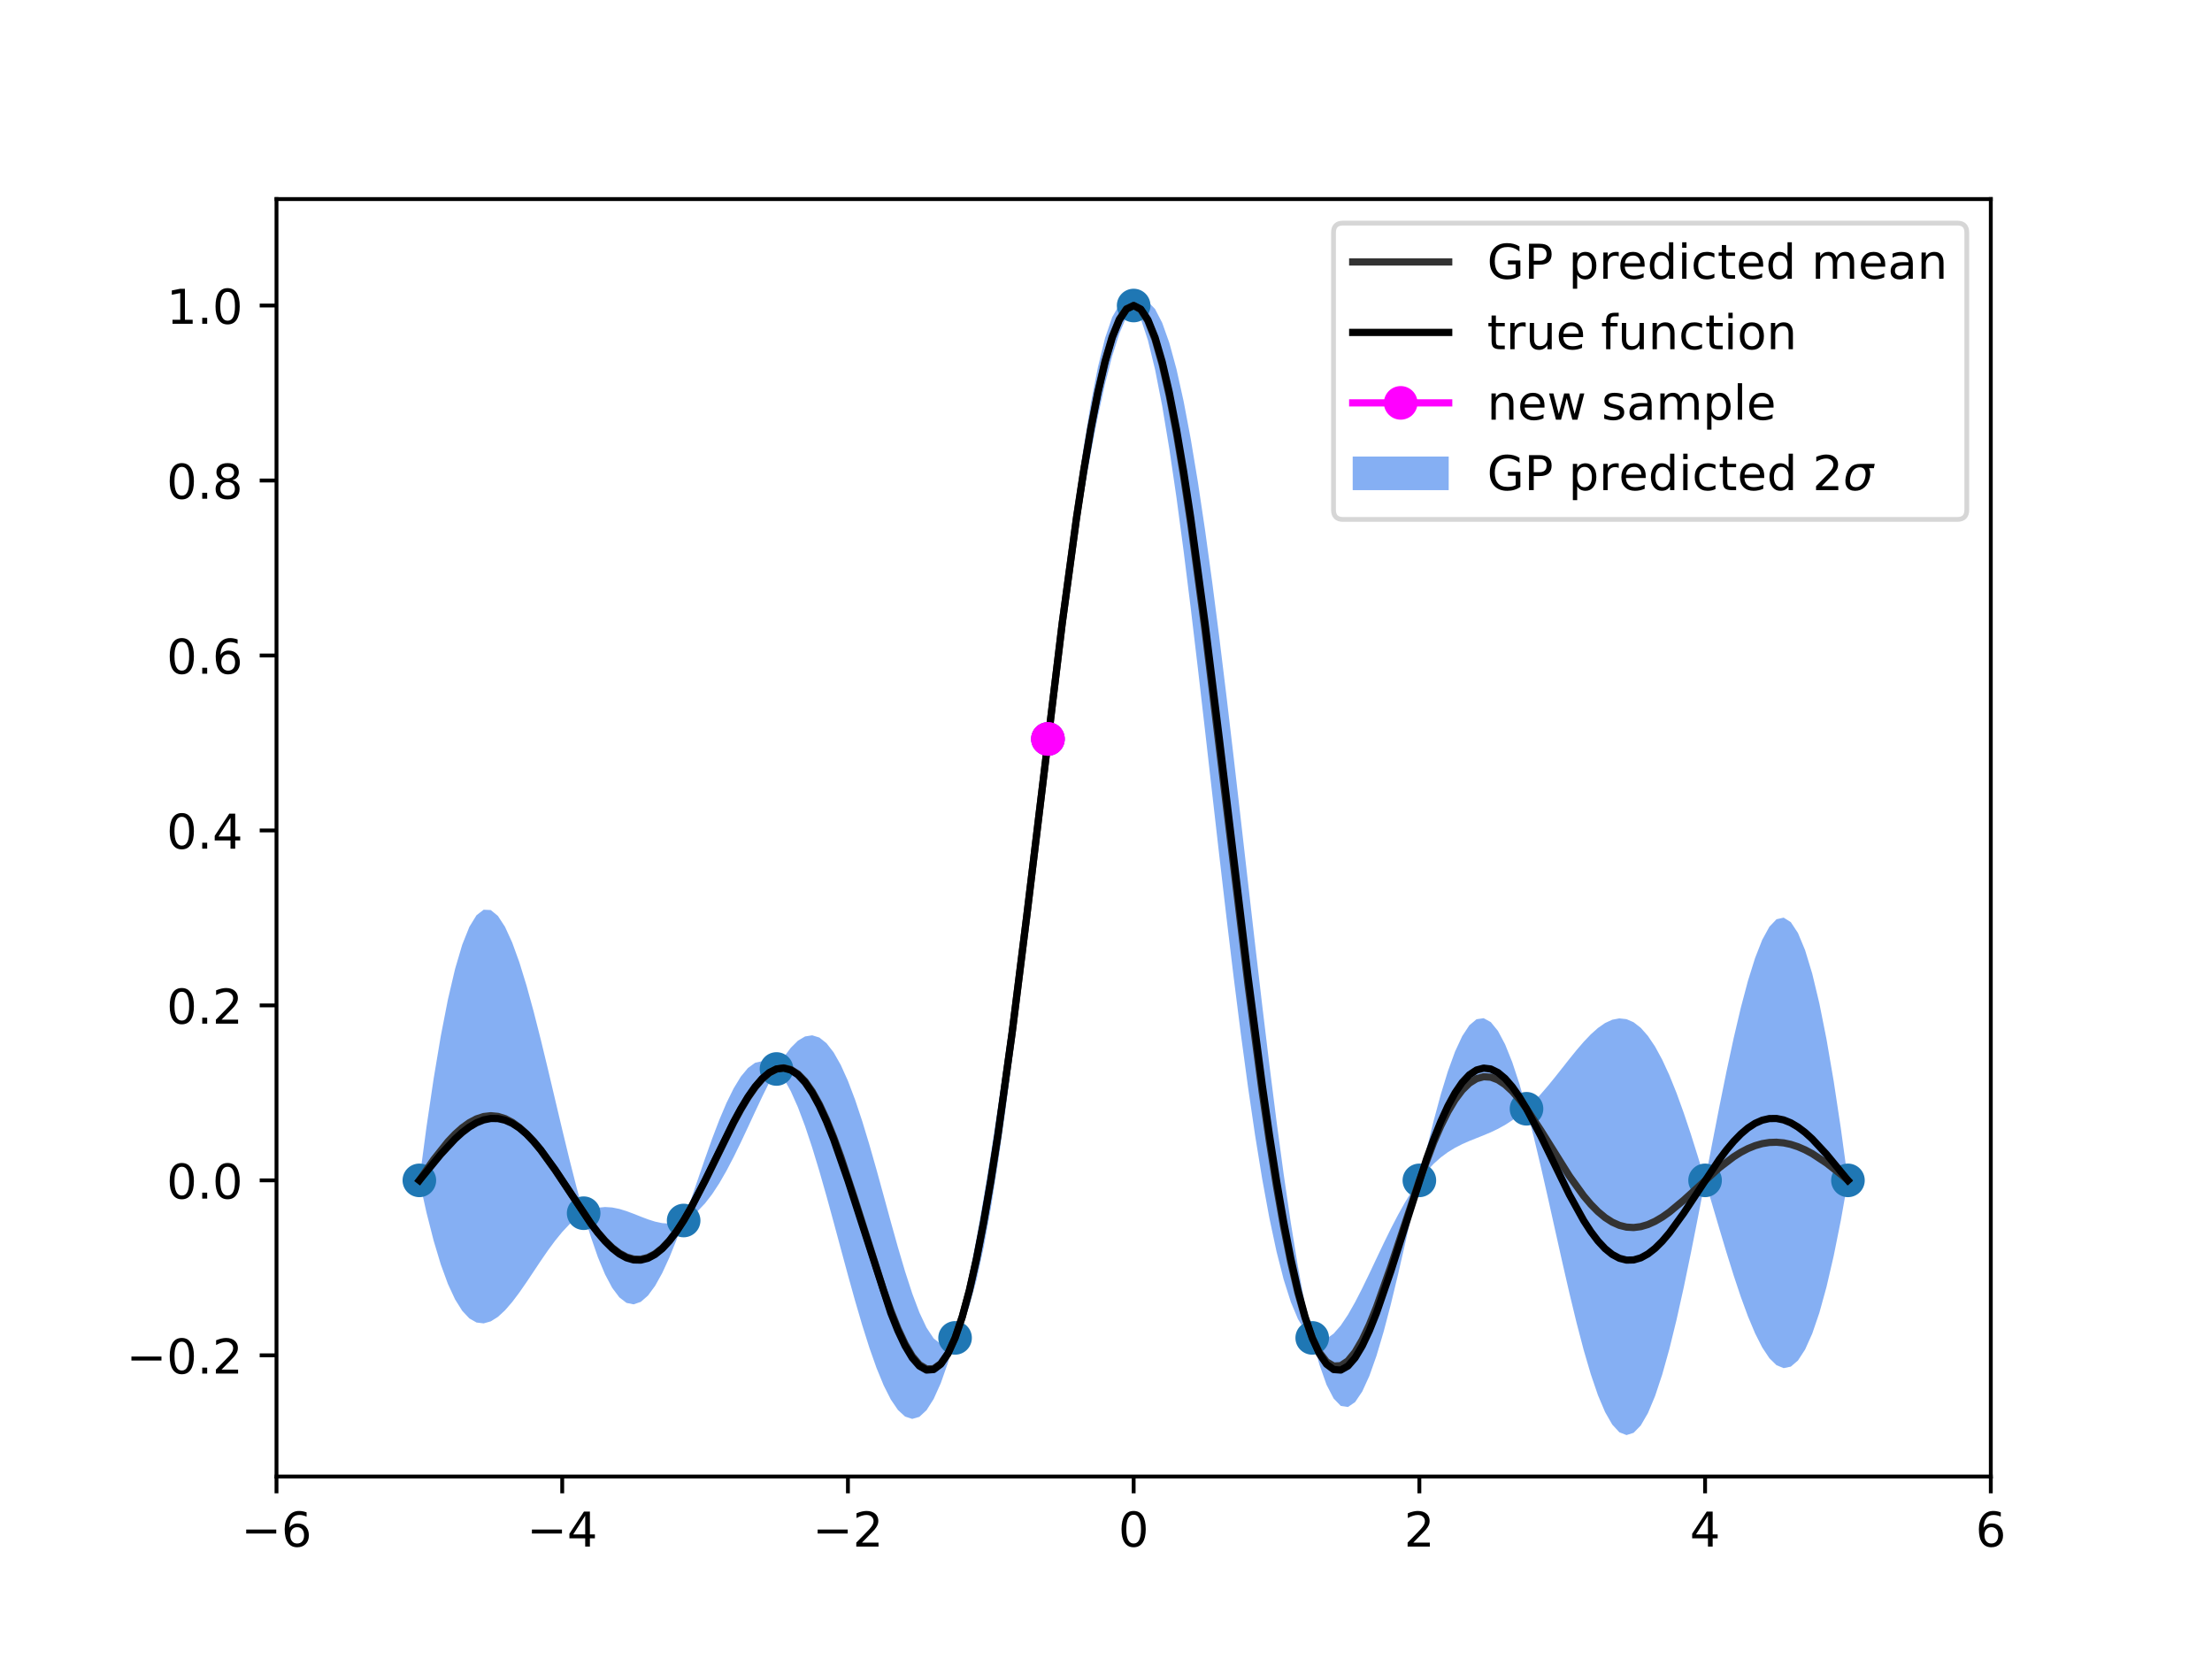 <?xml version="1.0" encoding="utf-8" standalone="no"?>
<!DOCTYPE svg PUBLIC "-//W3C//DTD SVG 1.1//EN"
  "http://www.w3.org/Graphics/SVG/1.1/DTD/svg11.dtd">
<!-- Created with matplotlib (https://matplotlib.org/) -->
<svg height="345.6pt" version="1.1" viewBox="0 0 460.8 345.6" width="460.8pt" xmlns="http://www.w3.org/2000/svg" xmlns:xlink="http://www.w3.org/1999/xlink">
 <defs>
  <style type="text/css">
*{stroke-linecap:butt;stroke-linejoin:round;}
  </style>
 </defs>
 <g id="figure_1">
  <g id="patch_1">
   <path d="M 0 345.6 
L 460.8 345.6 
L 460.8 0 
L 0 0 
z
" style="fill:#ffffff;"/>
  </g>
  <g id="axes_1">
   <g id="patch_2">
    <path d="M 57.6 307.584 
L 414.72 307.584 
L 414.72 41.472 
L 57.6 41.472 
z
" style="fill:#ffffff;"/>
   </g>
   <g id="PolyCollection_1">
    <defs>
     <path d="M 87.36 -99.703 
L 87.36 -99.71 
L 88.848 -110.86 
L 90.336 -120.909 
L 91.824 -129.777 
L 93.312 -137.406 
L 94.8 -143.753 
L 96.288 -148.792 
L 97.776 -152.517 
L 99.264 -154.939 
L 100.752 -156.089 
L 102.24 -156.019 
L 103.728 -154.795 
L 105.216 -152.503 
L 106.704 -149.245 
L 108.192 -145.135 
L 109.68 -140.303 
L 111.168 -134.885 
L 112.656 -129.025 
L 114.144 -122.872 
L 115.632 -116.577 
L 117.12 -110.289 
L 118.608 -104.151 
L 120.096 -98.301 
L 121.584 -92.87 
L 123.072 -93.585 
L 124.56 -94.009 
L 126.048 -94.158 
L 127.536 -94.061 
L 129.024 -93.76 
L 130.512 -93.303 
L 132 -92.747 
L 133.488 -92.154 
L 134.976 -91.589 
L 136.464 -91.117 
L 137.952 -90.801 
L 139.44 -90.7 
L 140.928 -90.867 
L 142.416 -91.35 
L 143.904 -95.6 
L 145.392 -99.952 
L 146.88 -104.274 
L 148.368 -108.442 
L 149.856 -112.337 
L 151.344 -115.847 
L 152.832 -118.869 
L 154.32 -121.315 
L 155.808 -123.111 
L 157.296 -124.199 
L 158.784 -124.54 
L 160.272 -124.111 
L 161.76 -122.915 
L 163.248 -125.336 
L 164.736 -127.329 
L 166.224 -128.806 
L 167.712 -129.691 
L 169.2 -129.926 
L 170.688 -129.464 
L 172.176 -128.281 
L 173.664 -126.369 
L 175.152 -123.742 
L 176.64 -120.438 
L 178.128 -116.515 
L 179.616 -112.053 
L 181.104 -107.153 
L 182.592 -101.932 
L 184.08 -96.526 
L 185.568 -91.085 
L 187.056 -85.766 
L 188.544 -80.735 
L 190.032 -76.16 
L 191.52 -72.205 
L 193.008 -69.032 
L 194.496 -66.788 
L 195.984 -65.61 
L 197.472 -65.612 
L 198.96 -66.895 
L 200.448 -72.967 
L 201.936 -79.893 
L 203.424 -87.615 
L 204.912 -96.071 
L 206.4 -105.19 
L 207.888 -114.896 
L 209.376 -125.104 
L 210.864 -135.726 
L 212.352 -146.668 
L 213.84 -157.834 
L 215.328 -169.124 
L 216.816 -180.434 
L 218.304 -191.662 
L 219.792 -205.171 
L 221.28 -218.226 
L 222.768 -230.597 
L 224.256 -242.065 
L 225.744 -252.429 
L 227.232 -261.505 
L 228.72 -269.132 
L 230.208 -275.178 
L 231.696 -279.538 
L 233.184 -282.141 
L 234.672 -282.947 
L 236.16 -281.956 
L 237.648 -283.01 
L 239.136 -282.774 
L 240.624 -281.221 
L 242.112 -278.345 
L 243.6 -274.159 
L 245.088 -268.688 
L 246.576 -261.98 
L 248.064 -254.098 
L 249.552 -245.124 
L 251.04 -235.155 
L 252.528 -224.309 
L 254.016 -212.715 
L 255.504 -200.517 
L 256.992 -187.87 
L 258.48 -174.939 
L 259.968 -161.895 
L 261.456 -148.912 
L 262.944 -136.165 
L 264.432 -123.828 
L 265.92 -112.066 
L 267.408 -101.036 
L 268.896 -90.883 
L 270.384 -81.737 
L 271.872 -73.709 
L 273.36 -66.895 
L 274.848 -66.377 
L 276.336 -66.71 
L 277.824 -67.785 
L 279.312 -69.491 
L 280.8 -71.711 
L 282.288 -74.329 
L 283.776 -77.23 
L 285.264 -80.306 
L 286.752 -83.455 
L 288.24 -86.586 
L 289.728 -89.622 
L 291.216 -92.495 
L 292.704 -95.156 
L 294.192 -97.567 
L 295.68 -99.71 
L 297.168 -106.095 
L 298.656 -112.117 
L 300.144 -117.623 
L 301.632 -122.475 
L 303.12 -126.554 
L 304.608 -129.761 
L 306.096 -132.017 
L 307.584 -133.271 
L 309.072 -133.493 
L 310.56 -132.679 
L 312.048 -130.85 
L 313.536 -128.052 
L 315.024 -124.352 
L 316.512 -119.84 
L 318 -114.627 
L 319.488 -116.072 
L 320.976 -117.673 
L 322.464 -119.402 
L 323.952 -121.228 
L 325.44 -123.108 
L 326.928 -124.995 
L 328.416 -126.833 
L 329.904 -128.563 
L 331.392 -130.123 
L 332.88 -131.452 
L 334.368 -132.487 
L 335.856 -133.173 
L 337.344 -133.455 
L 338.832 -133.29 
L 340.32 -132.64 
L 341.808 -131.48 
L 343.296 -129.793 
L 344.784 -127.578 
L 346.272 -124.843 
L 347.76 -121.613 
L 349.248 -117.923 
L 350.736 -113.821 
L 352.224 -109.368 
L 353.712 -104.636 
L 355.2 -99.71 
L 356.688 -107.451 
L 358.176 -115.074 
L 359.664 -122.42 
L 361.152 -129.332 
L 362.64 -135.663 
L 364.128 -141.272 
L 365.616 -146.03 
L 367.104 -149.82 
L 368.592 -152.54 
L 370.08 -154.104 
L 371.568 -154.441 
L 373.056 -153.502 
L 374.544 -151.251 
L 376.032 -147.674 
L 377.52 -142.775 
L 379.008 -136.572 
L 380.496 -129.105 
L 381.984 -120.424 
L 383.472 -110.598 
L 384.96 -99.71 
L 384.96 -99.703 
L 384.96 -99.703 
L 383.472 -91.342 
L 381.984 -83.932 
L 380.496 -77.516 
L 379.008 -72.125 
L 377.52 -67.772 
L 376.032 -64.461 
L 374.544 -62.179 
L 373.056 -60.903 
L 371.568 -60.594 
L 370.08 -61.201 
L 368.592 -62.662 
L 367.104 -64.903 
L 365.616 -67.842 
L 364.128 -71.387 
L 362.64 -75.441 
L 361.152 -79.902 
L 359.664 -84.664 
L 358.176 -89.621 
L 356.688 -94.669 
L 355.2 -99.703 
L 353.712 -92.001 
L 352.224 -84.489 
L 350.736 -77.322 
L 349.248 -70.642 
L 347.76 -64.582 
L 346.272 -59.26 
L 344.784 -54.778 
L 343.296 -51.221 
L 341.808 -48.655 
L 340.32 -47.123 
L 338.832 -46.647 
L 337.344 -47.227 
L 335.856 -48.839 
L 334.368 -51.439 
L 332.88 -54.958 
L 331.392 -59.311 
L 329.904 -64.391 
L 328.416 -70.078 
L 326.928 -76.236 
L 325.44 -82.72 
L 323.952 -89.378 
L 322.464 -96.053 
L 320.976 -102.587 
L 319.488 -108.826 
L 318 -114.619 
L 316.512 -113.338 
L 315.024 -112.218 
L 313.536 -111.257 
L 312.048 -110.436 
L 310.56 -109.729 
L 309.072 -109.1 
L 307.584 -108.508 
L 306.096 -107.909 
L 304.608 -107.254 
L 303.12 -106.496 
L 301.632 -105.586 
L 300.144 -104.485 
L 298.656 -103.154 
L 297.168 -101.567 
L 295.68 -99.703 
L 294.192 -93.116 
L 292.704 -86.495 
L 291.216 -80.017 
L 289.728 -73.857 
L 288.24 -68.188 
L 286.752 -63.173 
L 285.264 -58.966 
L 283.776 -55.707 
L 282.288 -53.515 
L 280.8 -52.495 
L 279.312 -52.725 
L 277.824 -54.261 
L 276.336 -57.135 
L 274.848 -61.351 
L 273.36 -66.887 
L 271.872 -68.345 
L 270.384 -70.819 
L 268.896 -74.377 
L 267.408 -79.06 
L 265.92 -84.89 
L 264.432 -91.865 
L 262.944 -99.956 
L 261.456 -109.111 
L 259.968 -119.25 
L 258.48 -130.267 
L 256.992 -142.036 
L 255.504 -154.405 
L 254.016 -167.204 
L 252.528 -180.246 
L 251.04 -193.331 
L 249.552 -206.251 
L 248.064 -218.792 
L 246.576 -230.74 
L 245.088 -241.888 
L 243.6 -252.034 
L 242.112 -260.993 
L 240.624 -268.597 
L 239.136 -274.701 
L 237.648 -279.183 
L 236.16 -281.948 
L 234.672 -279.635 
L 233.184 -276.107 
L 231.696 -271.43 
L 230.208 -265.675 
L 228.72 -258.922 
L 227.232 -251.257 
L 225.744 -242.776 
L 224.256 -233.575 
L 222.768 -223.757 
L 221.28 -213.428 
L 219.792 -202.692 
L 218.304 -191.655 
L 216.816 -177.923 
L 215.328 -164.196 
L 213.84 -150.706 
L 212.352 -137.671 
L 210.864 -125.295 
L 209.376 -113.764 
L 207.888 -103.239 
L 206.4 -93.858 
L 204.912 -85.731 
L 203.424 -78.937 
L 201.936 -73.526 
L 200.448 -69.515 
L 198.96 -66.887 
L 197.472 -61.71 
L 195.984 -57.458 
L 194.496 -54.158 
L 193.008 -51.821 
L 191.52 -50.445 
L 190.032 -50.015 
L 188.544 -50.505 
L 187.056 -51.873 
L 185.568 -54.063 
L 184.08 -57.011 
L 182.592 -60.635 
L 181.104 -64.847 
L 179.616 -69.546 
L 178.128 -74.625 
L 176.64 -79.97 
L 175.152 -85.462 
L 173.664 -90.981 
L 172.176 -96.407 
L 170.688 -101.623 
L 169.2 -106.517 
L 167.712 -110.985 
L 166.224 -114.933 
L 164.736 -118.279 
L 163.248 -120.955 
L 161.76 -122.907 
L 160.272 -120.145 
L 158.784 -117.135 
L 157.296 -113.978 
L 155.808 -110.77 
L 154.32 -107.603 
L 152.832 -104.558 
L 151.344 -101.712 
L 149.856 -99.126 
L 148.368 -96.851 
L 146.88 -94.921 
L 145.392 -93.358 
L 143.904 -92.169 
L 142.416 -91.342 
L 140.928 -87.314 
L 139.44 -83.625 
L 137.952 -80.393 
L 136.464 -77.719 
L 134.976 -75.696 
L 133.488 -74.397 
L 132 -73.88 
L 130.512 -74.185 
L 129.024 -75.329 
L 127.536 -77.311 
L 126.048 -80.109 
L 124.56 -83.68 
L 123.072 -87.959 
L 121.584 -92.862 
L 120.096 -91.848 
L 118.608 -90.536 
L 117.12 -88.952 
L 115.632 -87.128 
L 114.144 -85.108 
L 112.656 -82.95 
L 111.168 -80.719 
L 109.68 -78.49 
L 108.192 -76.344 
L 106.704 -74.366 
L 105.216 -72.647 
L 103.728 -71.273 
L 102.24 -70.335 
L 100.752 -69.917 
L 99.264 -70.097 
L 97.776 -70.949 
L 96.288 -72.536 
L 94.8 -74.912 
L 93.312 -78.12 
L 91.824 -82.191 
L 90.336 -87.144 
L 88.848 -92.985 
L 87.36 -99.703 
z
" id="m74a261aa54"/>
    </defs>
    <g clip-path="url(#p07a38498b3)">
     <use style="fill:#347aeb;fill-opacity:0.6;" x="0" xlink:href="#m74a261aa54" y="345.6"/>
    </g>
   </g>
   <g id="PathCollection_1">
    <defs>
     <path d="M 0 3 
C 0.796 3 1.559 2.684 2.121 2.121 
C 2.684 1.559 3 0.796 3 0 
C 3 -0.796 2.684 -1.559 2.121 -2.121 
C 1.559 -2.684 0.796 -3 0 -3 
C -0.796 -3 -1.559 -2.684 -2.121 -2.121 
C -2.684 -1.559 -3 -0.796 -3 0 
C -3 0.796 -2.684 1.559 -2.121 2.121 
C -1.559 2.684 -0.796 3 0 3 
z
" id="mc53315ec6f" style="stroke:#1f77b4;"/>
    </defs>
    <g clip-path="url(#p07a38498b3)">
     <use style="fill:#1f77b4;stroke:#1f77b4;" x="87.36" xlink:href="#mc53315ec6f" y="245.893"/>
     <use style="fill:#1f77b4;stroke:#1f77b4;" x="236.16" xlink:href="#mc53315ec6f" y="63.648"/>
     <use style="fill:#1f77b4;stroke:#1f77b4;" x="384.96" xlink:href="#mc53315ec6f" y="245.893"/>
     <use style="fill:#1f77b4;stroke:#1f77b4;" x="161.76" xlink:href="#mc53315ec6f" y="222.689"/>
     <use style="fill:#1f77b4;stroke:#1f77b4;" x="318" xlink:href="#mc53315ec6f" y="230.977"/>
     <use style="fill:#1f77b4;stroke:#1f77b4;" x="121.584" xlink:href="#mc53315ec6f" y="252.734"/>
     <use style="fill:#1f77b4;stroke:#1f77b4;" x="355.2" xlink:href="#mc53315ec6f" y="245.893"/>
     <use style="fill:#1f77b4;stroke:#1f77b4;" x="273.36" xlink:href="#mc53315ec6f" y="278.709"/>
     <use style="fill:#1f77b4;stroke:#1f77b4;" x="198.96" xlink:href="#mc53315ec6f" y="278.709"/>
     <use style="fill:#1f77b4;stroke:#1f77b4;" x="295.68" xlink:href="#mc53315ec6f" y="245.893"/>
     <use style="fill:#1f77b4;stroke:#1f77b4;" x="142.416" xlink:href="#mc53315ec6f" y="254.254"/>
     <use style="fill:#1f77b4;stroke:#1f77b4;" x="218.304" xlink:href="#mc53315ec6f" y="153.941"/>
    </g>
   </g>
   <g id="matplotlib.axis_1">
    <g id="xtick_1">
     <g id="line2d_1">
      <defs>
       <path d="M 0 0 
L 0 3.5 
" id="m43cda13b4f" style="stroke:#000000;stroke-width:0.8;"/>
      </defs>
      <g>
       <use style="stroke:#000000;stroke-width:0.8;" x="57.6" xlink:href="#m43cda13b4f" y="307.584"/>
      </g>
     </g>
     <g id="text_1">
      <!-- −6 -->
      <defs>
       <path d="M 10.594 35.5 
L 73.188 35.5 
L 73.188 27.203 
L 10.594 27.203 
z
" id="DejaVuSans-8722"/>
       <path d="M 33.016 40.375 
Q 26.375 40.375 22.484 35.828 
Q 18.609 31.297 18.609 23.391 
Q 18.609 15.531 22.484 10.953 
Q 26.375 6.391 33.016 6.391 
Q 39.656 6.391 43.531 10.953 
Q 47.406 15.531 47.406 23.391 
Q 47.406 31.297 43.531 35.828 
Q 39.656 40.375 33.016 40.375 
z
M 52.594 71.297 
L 52.594 62.312 
Q 48.875 64.062 45.094 64.984 
Q 41.312 65.922 37.594 65.922 
Q 27.828 65.922 22.672 59.328 
Q 17.531 52.734 16.797 39.406 
Q 19.672 43.656 24.016 45.922 
Q 28.375 48.188 33.594 48.188 
Q 44.578 48.188 50.953 41.516 
Q 57.328 34.859 57.328 23.391 
Q 57.328 12.156 50.688 5.359 
Q 44.047 -1.422 33.016 -1.422 
Q 20.359 -1.422 13.672 8.266 
Q 6.984 17.969 6.984 36.375 
Q 6.984 53.656 15.188 63.938 
Q 23.391 74.219 37.203 74.219 
Q 40.922 74.219 44.703 73.484 
Q 48.484 72.75 52.594 71.297 
z
" id="DejaVuSans-54"/>
      </defs>
      <g transform="translate(50.229 322.182)scale(0.1 -0.1)">
       <use xlink:href="#DejaVuSans-8722"/>
       <use x="83.789" xlink:href="#DejaVuSans-54"/>
      </g>
     </g>
    </g>
    <g id="xtick_2">
     <g id="line2d_2">
      <g>
       <use style="stroke:#000000;stroke-width:0.8;" x="117.12" xlink:href="#m43cda13b4f" y="307.584"/>
      </g>
     </g>
     <g id="text_2">
      <!-- −4 -->
      <defs>
       <path d="M 37.797 64.312 
L 12.891 25.391 
L 37.797 25.391 
z
M 35.203 72.906 
L 47.609 72.906 
L 47.609 25.391 
L 58.016 25.391 
L 58.016 17.188 
L 47.609 17.188 
L 47.609 0 
L 37.797 0 
L 37.797 17.188 
L 4.891 17.188 
L 4.891 26.703 
z
" id="DejaVuSans-52"/>
      </defs>
      <g transform="translate(109.749 322.182)scale(0.1 -0.1)">
       <use xlink:href="#DejaVuSans-8722"/>
       <use x="83.789" xlink:href="#DejaVuSans-52"/>
      </g>
     </g>
    </g>
    <g id="xtick_3">
     <g id="line2d_3">
      <g>
       <use style="stroke:#000000;stroke-width:0.8;" x="176.64" xlink:href="#m43cda13b4f" y="307.584"/>
      </g>
     </g>
     <g id="text_3">
      <!-- −2 -->
      <defs>
       <path d="M 19.188 8.297 
L 53.609 8.297 
L 53.609 0 
L 7.328 0 
L 7.328 8.297 
Q 12.938 14.109 22.625 23.891 
Q 32.328 33.688 34.812 36.531 
Q 39.547 41.844 41.422 45.531 
Q 43.312 49.219 43.312 52.781 
Q 43.312 58.594 39.234 62.25 
Q 35.156 65.922 28.609 65.922 
Q 23.969 65.922 18.812 64.312 
Q 13.672 62.703 7.812 59.422 
L 7.812 69.391 
Q 13.766 71.781 18.938 73 
Q 24.125 74.219 28.422 74.219 
Q 39.75 74.219 46.484 68.547 
Q 53.219 62.891 53.219 53.422 
Q 53.219 48.922 51.531 44.891 
Q 49.859 40.875 45.406 35.406 
Q 44.188 33.984 37.641 27.219 
Q 31.109 20.453 19.188 8.297 
z
" id="DejaVuSans-50"/>
      </defs>
      <g transform="translate(169.269 322.182)scale(0.1 -0.1)">
       <use xlink:href="#DejaVuSans-8722"/>
       <use x="83.789" xlink:href="#DejaVuSans-50"/>
      </g>
     </g>
    </g>
    <g id="xtick_4">
     <g id="line2d_4">
      <g>
       <use style="stroke:#000000;stroke-width:0.8;" x="236.16" xlink:href="#m43cda13b4f" y="307.584"/>
      </g>
     </g>
     <g id="text_4">
      <!-- 0 -->
      <defs>
       <path d="M 31.781 66.406 
Q 24.172 66.406 20.328 58.906 
Q 16.5 51.422 16.5 36.375 
Q 16.5 21.391 20.328 13.891 
Q 24.172 6.391 31.781 6.391 
Q 39.453 6.391 43.281 13.891 
Q 47.125 21.391 47.125 36.375 
Q 47.125 51.422 43.281 58.906 
Q 39.453 66.406 31.781 66.406 
z
M 31.781 74.219 
Q 44.047 74.219 50.516 64.516 
Q 56.984 54.828 56.984 36.375 
Q 56.984 17.969 50.516 8.266 
Q 44.047 -1.422 31.781 -1.422 
Q 19.531 -1.422 13.062 8.266 
Q 6.594 17.969 6.594 36.375 
Q 6.594 54.828 13.062 64.516 
Q 19.531 74.219 31.781 74.219 
z
" id="DejaVuSans-48"/>
      </defs>
      <g transform="translate(232.979 322.182)scale(0.1 -0.1)">
       <use xlink:href="#DejaVuSans-48"/>
      </g>
     </g>
    </g>
    <g id="xtick_5">
     <g id="line2d_5">
      <g>
       <use style="stroke:#000000;stroke-width:0.8;" x="295.68" xlink:href="#m43cda13b4f" y="307.584"/>
      </g>
     </g>
     <g id="text_5">
      <!-- 2 -->
      <g transform="translate(292.499 322.182)scale(0.1 -0.1)">
       <use xlink:href="#DejaVuSans-50"/>
      </g>
     </g>
    </g>
    <g id="xtick_6">
     <g id="line2d_6">
      <g>
       <use style="stroke:#000000;stroke-width:0.8;" x="355.2" xlink:href="#m43cda13b4f" y="307.584"/>
      </g>
     </g>
     <g id="text_6">
      <!-- 4 -->
      <g transform="translate(352.019 322.182)scale(0.1 -0.1)">
       <use xlink:href="#DejaVuSans-52"/>
      </g>
     </g>
    </g>
    <g id="xtick_7">
     <g id="line2d_7">
      <g>
       <use style="stroke:#000000;stroke-width:0.8;" x="414.72" xlink:href="#m43cda13b4f" y="307.584"/>
      </g>
     </g>
     <g id="text_7">
      <!-- 6 -->
      <g transform="translate(411.539 322.182)scale(0.1 -0.1)">
       <use xlink:href="#DejaVuSans-54"/>
      </g>
     </g>
    </g>
   </g>
   <g id="matplotlib.axis_2">
    <g id="ytick_1">
     <g id="line2d_8">
      <defs>
       <path d="M 0 0 
L -3.5 0 
" id="m0e29ce7e00" style="stroke:#000000;stroke-width:0.8;"/>
      </defs>
      <g>
       <use style="stroke:#000000;stroke-width:0.8;" x="57.6" xlink:href="#m0e29ce7e00" y="282.342"/>
      </g>
     </g>
     <g id="text_8">
      <!-- −0.2 -->
      <defs>
       <path d="M 10.688 12.406 
L 21 12.406 
L 21 0 
L 10.688 0 
z
" id="DejaVuSans-46"/>
      </defs>
      <g transform="translate(26.317 286.142)scale(0.1 -0.1)">
       <use xlink:href="#DejaVuSans-8722"/>
       <use x="83.789" xlink:href="#DejaVuSans-48"/>
       <use x="147.412" xlink:href="#DejaVuSans-46"/>
       <use x="179.199" xlink:href="#DejaVuSans-50"/>
      </g>
     </g>
    </g>
    <g id="ytick_2">
     <g id="line2d_9">
      <g>
       <use style="stroke:#000000;stroke-width:0.8;" x="57.6" xlink:href="#m0e29ce7e00" y="245.893"/>
      </g>
     </g>
     <g id="text_9">
      <!-- 0.0 -->
      <g transform="translate(34.697 249.693)scale(0.1 -0.1)">
       <use xlink:href="#DejaVuSans-48"/>
       <use x="63.623" xlink:href="#DejaVuSans-46"/>
       <use x="95.41" xlink:href="#DejaVuSans-48"/>
      </g>
     </g>
    </g>
    <g id="ytick_3">
     <g id="line2d_10">
      <g>
       <use style="stroke:#000000;stroke-width:0.8;" x="57.6" xlink:href="#m0e29ce7e00" y="209.444"/>
      </g>
     </g>
     <g id="text_10">
      <!-- 0.2 -->
      <g transform="translate(34.697 213.243)scale(0.1 -0.1)">
       <use xlink:href="#DejaVuSans-48"/>
       <use x="63.623" xlink:href="#DejaVuSans-46"/>
       <use x="95.41" xlink:href="#DejaVuSans-50"/>
      </g>
     </g>
    </g>
    <g id="ytick_4">
     <g id="line2d_11">
      <g>
       <use style="stroke:#000000;stroke-width:0.8;" x="57.6" xlink:href="#m0e29ce7e00" y="172.995"/>
      </g>
     </g>
     <g id="text_11">
      <!-- 0.4 -->
      <g transform="translate(34.697 176.794)scale(0.1 -0.1)">
       <use xlink:href="#DejaVuSans-48"/>
       <use x="63.623" xlink:href="#DejaVuSans-46"/>
       <use x="95.41" xlink:href="#DejaVuSans-52"/>
      </g>
     </g>
    </g>
    <g id="ytick_5">
     <g id="line2d_12">
      <g>
       <use style="stroke:#000000;stroke-width:0.8;" x="57.6" xlink:href="#m0e29ce7e00" y="136.546"/>
      </g>
     </g>
     <g id="text_12">
      <!-- 0.6 -->
      <g transform="translate(34.697 140.345)scale(0.1 -0.1)">
       <use xlink:href="#DejaVuSans-48"/>
       <use x="63.623" xlink:href="#DejaVuSans-46"/>
       <use x="95.41" xlink:href="#DejaVuSans-54"/>
      </g>
     </g>
    </g>
    <g id="ytick_6">
     <g id="line2d_13">
      <g>
       <use style="stroke:#000000;stroke-width:0.8;" x="57.6" xlink:href="#m0e29ce7e00" y="100.097"/>
      </g>
     </g>
     <g id="text_13">
      <!-- 0.8 -->
      <defs>
       <path d="M 31.781 34.625 
Q 24.75 34.625 20.719 30.859 
Q 16.703 27.094 16.703 20.516 
Q 16.703 13.922 20.719 10.156 
Q 24.75 6.391 31.781 6.391 
Q 38.812 6.391 42.859 10.172 
Q 46.922 13.969 46.922 20.516 
Q 46.922 27.094 42.891 30.859 
Q 38.875 34.625 31.781 34.625 
z
M 21.922 38.812 
Q 15.578 40.375 12.031 44.719 
Q 8.5 49.078 8.5 55.328 
Q 8.5 64.062 14.719 69.141 
Q 20.953 74.219 31.781 74.219 
Q 42.672 74.219 48.875 69.141 
Q 55.078 64.062 55.078 55.328 
Q 55.078 49.078 51.531 44.719 
Q 48 40.375 41.703 38.812 
Q 48.828 37.156 52.797 32.312 
Q 56.781 27.484 56.781 20.516 
Q 56.781 9.906 50.312 4.234 
Q 43.844 -1.422 31.781 -1.422 
Q 19.734 -1.422 13.25 4.234 
Q 6.781 9.906 6.781 20.516 
Q 6.781 27.484 10.781 32.312 
Q 14.797 37.156 21.922 38.812 
z
M 18.312 54.391 
Q 18.312 48.734 21.844 45.562 
Q 25.391 42.391 31.781 42.391 
Q 38.141 42.391 41.719 45.562 
Q 45.312 48.734 45.312 54.391 
Q 45.312 60.062 41.719 63.234 
Q 38.141 66.406 31.781 66.406 
Q 25.391 66.406 21.844 63.234 
Q 18.312 60.062 18.312 54.391 
z
" id="DejaVuSans-56"/>
      </defs>
      <g transform="translate(34.697 103.896)scale(0.1 -0.1)">
       <use xlink:href="#DejaVuSans-48"/>
       <use x="63.623" xlink:href="#DejaVuSans-46"/>
       <use x="95.41" xlink:href="#DejaVuSans-56"/>
      </g>
     </g>
    </g>
    <g id="ytick_7">
     <g id="line2d_14">
      <g>
       <use style="stroke:#000000;stroke-width:0.8;" x="57.6" xlink:href="#m0e29ce7e00" y="63.648"/>
      </g>
     </g>
     <g id="text_14">
      <!-- 1.0 -->
      <defs>
       <path d="M 12.406 8.297 
L 28.516 8.297 
L 28.516 63.922 
L 10.984 60.406 
L 10.984 69.391 
L 28.422 72.906 
L 38.281 72.906 
L 38.281 8.297 
L 54.391 8.297 
L 54.391 0 
L 12.406 0 
z
" id="DejaVuSans-49"/>
      </defs>
      <g transform="translate(34.697 67.447)scale(0.1 -0.1)">
       <use xlink:href="#DejaVuSans-49"/>
       <use x="63.623" xlink:href="#DejaVuSans-46"/>
       <use x="95.41" xlink:href="#DejaVuSans-48"/>
      </g>
     </g>
    </g>
   </g>
   <g id="line2d_15">
    <path clip-path="url(#p07a38498b3)" d="M 87.36 245.893 
L 90.336 241.574 
L 93.312 237.837 
L 94.8 236.268 
L 96.288 234.936 
L 97.776 233.867 
L 99.264 233.082 
L 100.752 232.597 
L 102.24 232.423 
L 103.728 232.566 
L 105.216 233.025 
L 106.704 233.794 
L 108.192 234.86 
L 109.68 236.203 
L 111.168 237.798 
L 112.656 239.613 
L 115.632 243.748 
L 123.072 254.828 
L 124.56 256.756 
L 126.048 258.466 
L 127.536 259.914 
L 129.024 261.056 
L 130.512 261.856 
L 132 262.286 
L 133.488 262.324 
L 134.976 261.957 
L 136.464 261.182 
L 137.952 260.003 
L 139.44 258.437 
L 140.928 256.509 
L 142.416 254.254 
L 143.904 251.715 
L 146.88 246.002 
L 152.832 233.886 
L 154.32 231.141 
L 155.808 228.659 
L 157.296 226.511 
L 158.784 224.763 
L 160.272 223.472 
L 161.76 222.689 
L 163.248 222.454 
L 164.736 222.796 
L 166.224 223.731 
L 167.712 225.262 
L 169.2 227.379 
L 170.688 230.056 
L 172.176 233.256 
L 173.664 236.925 
L 175.152 240.998 
L 178.128 250.03 
L 184.08 268.831 
L 185.568 273.026 
L 187.056 276.781 
L 188.544 279.98 
L 190.032 282.512 
L 191.52 284.275 
L 193.008 285.174 
L 194.496 285.127 
L 195.984 284.066 
L 197.472 281.939 
L 198.96 278.709 
L 200.448 274.359 
L 201.936 268.891 
L 203.424 262.324 
L 204.912 254.699 
L 206.4 246.076 
L 207.888 236.533 
L 210.864 215.09 
L 213.84 191.33 
L 221.28 129.773 
L 224.256 107.78 
L 225.744 97.998 
L 227.232 89.219 
L 228.72 81.573 
L 230.208 75.173 
L 231.696 70.116 
L 233.184 66.476 
L 234.672 64.309 
L 236.16 63.648 
L 237.648 64.503 
L 239.136 66.863 
L 240.624 70.691 
L 242.112 75.931 
L 243.6 82.504 
L 245.088 90.312 
L 246.576 99.24 
L 248.064 109.155 
L 251.04 131.357 
L 255.504 168.139 
L 259.968 205.028 
L 262.944 227.539 
L 264.432 237.754 
L 265.92 247.122 
L 267.408 255.552 
L 268.896 262.97 
L 270.384 269.322 
L 271.872 274.573 
L 273.36 278.709 
L 274.848 281.736 
L 276.336 283.678 
L 277.824 284.577 
L 279.312 284.492 
L 280.8 283.497 
L 282.288 281.678 
L 283.776 279.132 
L 285.264 275.964 
L 286.752 272.286 
L 289.728 263.861 
L 295.68 245.893 
L 298.656 237.964 
L 300.144 234.546 
L 301.632 231.569 
L 303.12 229.075 
L 304.608 227.093 
L 306.096 225.637 
L 307.584 224.71 
L 309.072 224.304 
L 310.56 224.396 
L 312.048 224.957 
L 313.536 225.945 
L 315.024 227.315 
L 316.512 229.011 
L 318 230.977 
L 320.976 235.47 
L 326.928 244.985 
L 329.904 249.123 
L 331.392 250.883 
L 332.88 252.395 
L 334.368 253.637 
L 335.856 254.594 
L 337.344 255.259 
L 338.832 255.631 
L 340.32 255.718 
L 341.808 255.533 
L 343.296 255.093 
L 344.784 254.422 
L 346.272 253.548 
L 347.76 252.502 
L 350.736 250.029 
L 358.176 243.252 
L 361.152 240.983 
L 362.64 240.048 
L 364.128 239.27 
L 365.616 238.664 
L 367.104 238.238 
L 368.592 237.999 
L 370.08 237.948 
L 371.568 238.082 
L 373.056 238.398 
L 374.544 238.885 
L 376.032 239.532 
L 377.52 240.327 
L 380.496 242.289 
L 383.472 244.63 
L 384.96 245.893 
L 384.96 245.893 
" style="fill:none;stroke:#333333;stroke-linecap:square;stroke-width:1.5;"/>
   </g>
   <g id="line2d_16">
    <path clip-path="url(#p07a38498b3)" d="M 87.36 245.893 
L 91.824 240.463 
L 94.8 237.258 
L 96.288 235.908 
L 97.776 234.778 
L 99.264 233.9 
L 100.752 233.301 
L 102.24 233.002 
L 103.728 233.018 
L 105.216 233.354 
L 106.704 234.011 
L 108.192 234.979 
L 109.68 236.242 
L 111.168 237.775 
L 112.656 239.547 
L 115.632 243.653 
L 123.072 254.866 
L 124.56 256.832 
L 126.048 258.578 
L 127.536 260.054 
L 129.024 261.219 
L 130.512 262.033 
L 132 262.468 
L 133.488 262.501 
L 134.976 262.12 
L 136.464 261.322 
L 137.952 260.115 
L 139.44 258.515 
L 140.928 256.549 
L 142.416 254.254 
L 143.904 251.676 
L 146.88 245.893 
L 152.832 233.716 
L 154.32 230.977 
L 155.808 228.511 
L 157.296 226.389 
L 158.784 224.674 
L 160.272 223.424 
L 161.76 222.689 
L 163.248 222.507 
L 164.736 222.905 
L 166.224 223.899 
L 167.712 225.488 
L 169.2 227.662 
L 170.688 230.394 
L 172.176 233.644 
L 173.664 237.357 
L 176.64 245.893 
L 185.568 273.5 
L 187.056 277.219 
L 188.544 280.375 
L 190.032 282.859 
L 191.52 284.567 
L 193.008 285.408 
L 194.496 285.301 
L 195.984 284.181 
L 197.472 281.994 
L 198.96 278.709 
L 200.448 274.308 
L 201.936 268.794 
L 203.424 262.19 
L 204.912 254.536 
L 206.4 245.893 
L 207.888 236.341 
L 210.864 214.91 
L 213.84 191.201 
L 221.28 129.872 
L 224.256 107.965 
L 225.744 98.214 
L 227.232 89.455 
L 228.72 81.815 
L 230.208 75.405 
L 231.696 70.319 
L 233.184 66.631 
L 234.672 64.397 
L 236.16 63.648 
L 237.648 64.397 
L 239.136 66.631 
L 240.624 70.319 
L 242.112 75.405 
L 243.6 81.815 
L 245.088 89.455 
L 246.576 98.214 
L 248.064 107.965 
L 251.04 129.872 
L 254.016 153.941 
L 259.968 203.271 
L 262.944 225.975 
L 264.432 236.341 
L 265.92 245.893 
L 267.408 254.536 
L 268.896 262.19 
L 270.384 268.794 
L 271.872 274.308 
L 273.36 278.709 
L 274.848 281.994 
L 276.336 284.181 
L 277.824 285.301 
L 279.312 285.408 
L 280.8 284.567 
L 282.288 282.859 
L 283.776 280.375 
L 285.264 277.219 
L 286.752 273.5 
L 289.728 264.836 
L 297.168 241.467 
L 298.656 237.357 
L 300.144 233.644 
L 301.632 230.394 
L 303.12 227.662 
L 304.608 225.488 
L 306.096 223.899 
L 307.584 222.905 
L 309.072 222.507 
L 310.56 222.689 
L 312.048 223.424 
L 313.536 224.674 
L 315.024 226.389 
L 316.512 228.511 
L 318 230.977 
L 320.976 236.653 
L 326.928 248.869 
L 329.904 254.254 
L 331.392 256.549 
L 332.88 258.515 
L 334.368 260.115 
L 335.856 261.322 
L 337.344 262.12 
L 338.832 262.501 
L 340.32 262.468 
L 341.808 262.033 
L 343.296 261.219 
L 344.784 260.054 
L 346.272 258.578 
L 347.76 256.832 
L 350.736 252.734 
L 358.176 241.521 
L 359.664 239.547 
L 361.152 237.775 
L 362.64 236.242 
L 364.128 234.979 
L 365.616 234.011 
L 367.104 233.354 
L 368.592 233.018 
L 370.08 233.002 
L 371.568 233.301 
L 373.056 233.9 
L 374.544 234.778 
L 376.032 235.908 
L 377.52 237.258 
L 380.496 240.463 
L 384.96 245.893 
L 384.96 245.893 
" style="fill:none;stroke:#000000;stroke-linecap:square;stroke-width:1.5;"/>
   </g>
   <g id="line2d_17">
    <path clip-path="url(#p07a38498b3)" d="M 218.304 153.941 
L 218.304 153.941 
" style="fill:none;stroke:#ff00ff;stroke-linecap:square;stroke-width:1.5;"/>
    <defs>
     <path d="M 0 3 
C 0.796 3 1.559 2.684 2.121 2.121 
C 2.684 1.559 3 0.796 3 0 
C 3 -0.796 2.684 -1.559 2.121 -2.121 
C 1.559 -2.684 0.796 -3 0 -3 
C -0.796 -3 -1.559 -2.684 -2.121 -2.121 
C -2.684 -1.559 -3 -0.796 -3 0 
C -3 0.796 -2.684 1.559 -2.121 2.121 
C -1.559 2.684 -0.796 3 0 3 
z
" id="mc7579503b0" style="stroke:#ff00ff;"/>
    </defs>
    <g clip-path="url(#p07a38498b3)">
     <use style="fill:#ff00ff;stroke:#ff00ff;" x="218.304" xlink:href="#mc7579503b0" y="153.941"/>
     <use style="fill:#ff00ff;stroke:#ff00ff;" x="218.304" xlink:href="#mc7579503b0" y="153.941"/>
    </g>
   </g>
   <g id="patch_3">
    <path d="M 57.6 307.584 
L 57.6 41.472 
" style="fill:none;stroke:#000000;stroke-linecap:square;stroke-linejoin:miter;stroke-width:0.8;"/>
   </g>
   <g id="patch_4">
    <path d="M 414.72 307.584 
L 414.72 41.472 
" style="fill:none;stroke:#000000;stroke-linecap:square;stroke-linejoin:miter;stroke-width:0.8;"/>
   </g>
   <g id="patch_5">
    <path d="M 57.6 307.584 
L 414.72 307.584 
" style="fill:none;stroke:#000000;stroke-linecap:square;stroke-linejoin:miter;stroke-width:0.8;"/>
   </g>
   <g id="patch_6">
    <path d="M 57.6 41.472 
L 414.72 41.472 
" style="fill:none;stroke:#000000;stroke-linecap:square;stroke-linejoin:miter;stroke-width:0.8;"/>
   </g>
   <g id="legend_1">
    <g id="patch_7">
     <path d="M 279.792 108.206 
L 407.72 108.206 
Q 409.72 108.206 409.72 106.206 
L 409.72 48.472 
Q 409.72 46.472 407.72 46.472 
L 279.792 46.472 
Q 277.792 46.472 277.792 48.472 
L 277.792 106.206 
Q 277.792 108.206 279.792 108.206 
z
" style="fill:#ffffff;opacity:0.8;stroke:#cccccc;stroke-linejoin:miter;"/>
    </g>
    <g id="line2d_18">
     <path d="M 281.792 54.57 
L 301.792 54.57 
" style="fill:none;stroke:#333333;stroke-linecap:square;stroke-width:1.5;"/>
    </g>
    <g id="line2d_19"/>
    <g id="text_15">
     <!-- GP predicted mean -->
     <defs>
      <path d="M 59.516 10.406 
L 59.516 29.984 
L 43.406 29.984 
L 43.406 38.094 
L 69.281 38.094 
L 69.281 6.781 
Q 63.578 2.734 56.688 0.656 
Q 49.812 -1.422 42 -1.422 
Q 24.906 -1.422 15.25 8.562 
Q 5.609 18.562 5.609 36.375 
Q 5.609 54.25 15.25 64.234 
Q 24.906 74.219 42 74.219 
Q 49.125 74.219 55.547 72.453 
Q 61.969 70.703 67.391 67.281 
L 67.391 56.781 
Q 61.922 61.422 55.766 63.766 
Q 49.609 66.109 42.828 66.109 
Q 29.438 66.109 22.719 58.641 
Q 16.016 51.172 16.016 36.375 
Q 16.016 21.625 22.719 14.156 
Q 29.438 6.688 42.828 6.688 
Q 48.047 6.688 52.141 7.594 
Q 56.25 8.5 59.516 10.406 
z
" id="DejaVuSans-71"/>
      <path d="M 19.672 64.797 
L 19.672 37.406 
L 32.078 37.406 
Q 38.969 37.406 42.719 40.969 
Q 46.484 44.531 46.484 51.125 
Q 46.484 57.672 42.719 61.234 
Q 38.969 64.797 32.078 64.797 
z
M 9.812 72.906 
L 32.078 72.906 
Q 44.344 72.906 50.609 67.359 
Q 56.891 61.812 56.891 51.125 
Q 56.891 40.328 50.609 34.812 
Q 44.344 29.297 32.078 29.297 
L 19.672 29.297 
L 19.672 0 
L 9.812 0 
z
" id="DejaVuSans-80"/>
      <path id="DejaVuSans-32"/>
      <path d="M 18.109 8.203 
L 18.109 -20.797 
L 9.078 -20.797 
L 9.078 54.688 
L 18.109 54.688 
L 18.109 46.391 
Q 20.953 51.266 25.266 53.625 
Q 29.594 56 35.594 56 
Q 45.562 56 51.781 48.094 
Q 58.016 40.188 58.016 27.297 
Q 58.016 14.406 51.781 6.484 
Q 45.562 -1.422 35.594 -1.422 
Q 29.594 -1.422 25.266 0.953 
Q 20.953 3.328 18.109 8.203 
z
M 48.688 27.297 
Q 48.688 37.203 44.609 42.844 
Q 40.531 48.484 33.406 48.484 
Q 26.266 48.484 22.188 42.844 
Q 18.109 37.203 18.109 27.297 
Q 18.109 17.391 22.188 11.75 
Q 26.266 6.109 33.406 6.109 
Q 40.531 6.109 44.609 11.75 
Q 48.688 17.391 48.688 27.297 
z
" id="DejaVuSans-112"/>
      <path d="M 41.109 46.297 
Q 39.594 47.172 37.812 47.578 
Q 36.031 48 33.891 48 
Q 26.266 48 22.188 43.047 
Q 18.109 38.094 18.109 28.812 
L 18.109 0 
L 9.078 0 
L 9.078 54.688 
L 18.109 54.688 
L 18.109 46.188 
Q 20.953 51.172 25.484 53.578 
Q 30.031 56 36.531 56 
Q 37.453 56 38.578 55.875 
Q 39.703 55.766 41.062 55.516 
z
" id="DejaVuSans-114"/>
      <path d="M 56.203 29.594 
L 56.203 25.203 
L 14.891 25.203 
Q 15.484 15.922 20.484 11.062 
Q 25.484 6.203 34.422 6.203 
Q 39.594 6.203 44.453 7.469 
Q 49.312 8.734 54.109 11.281 
L 54.109 2.781 
Q 49.266 0.734 44.188 -0.344 
Q 39.109 -1.422 33.891 -1.422 
Q 20.797 -1.422 13.156 6.188 
Q 5.516 13.812 5.516 26.812 
Q 5.516 40.234 12.766 48.109 
Q 20.016 56 32.328 56 
Q 43.359 56 49.781 48.891 
Q 56.203 41.797 56.203 29.594 
z
M 47.219 32.234 
Q 47.125 39.594 43.094 43.984 
Q 39.062 48.391 32.422 48.391 
Q 24.906 48.391 20.391 44.141 
Q 15.875 39.891 15.188 32.172 
z
" id="DejaVuSans-101"/>
      <path d="M 45.406 46.391 
L 45.406 75.984 
L 54.391 75.984 
L 54.391 0 
L 45.406 0 
L 45.406 8.203 
Q 42.578 3.328 38.25 0.953 
Q 33.938 -1.422 27.875 -1.422 
Q 17.969 -1.422 11.734 6.484 
Q 5.516 14.406 5.516 27.297 
Q 5.516 40.188 11.734 48.094 
Q 17.969 56 27.875 56 
Q 33.938 56 38.25 53.625 
Q 42.578 51.266 45.406 46.391 
z
M 14.797 27.297 
Q 14.797 17.391 18.875 11.75 
Q 22.953 6.109 30.078 6.109 
Q 37.203 6.109 41.297 11.75 
Q 45.406 17.391 45.406 27.297 
Q 45.406 37.203 41.297 42.844 
Q 37.203 48.484 30.078 48.484 
Q 22.953 48.484 18.875 42.844 
Q 14.797 37.203 14.797 27.297 
z
" id="DejaVuSans-100"/>
      <path d="M 9.422 54.688 
L 18.406 54.688 
L 18.406 0 
L 9.422 0 
z
M 9.422 75.984 
L 18.406 75.984 
L 18.406 64.594 
L 9.422 64.594 
z
" id="DejaVuSans-105"/>
      <path d="M 48.781 52.594 
L 48.781 44.188 
Q 44.969 46.297 41.141 47.344 
Q 37.312 48.391 33.406 48.391 
Q 24.656 48.391 19.812 42.844 
Q 14.984 37.312 14.984 27.297 
Q 14.984 17.281 19.812 11.734 
Q 24.656 6.203 33.406 6.203 
Q 37.312 6.203 41.141 7.25 
Q 44.969 8.297 48.781 10.406 
L 48.781 2.094 
Q 45.016 0.344 40.984 -0.531 
Q 36.969 -1.422 32.422 -1.422 
Q 20.062 -1.422 12.781 6.344 
Q 5.516 14.109 5.516 27.297 
Q 5.516 40.672 12.859 48.328 
Q 20.219 56 33.016 56 
Q 37.156 56 41.109 55.141 
Q 45.062 54.297 48.781 52.594 
z
" id="DejaVuSans-99"/>
      <path d="M 18.312 70.219 
L 18.312 54.688 
L 36.812 54.688 
L 36.812 47.703 
L 18.312 47.703 
L 18.312 18.016 
Q 18.312 11.328 20.141 9.422 
Q 21.969 7.516 27.594 7.516 
L 36.812 7.516 
L 36.812 0 
L 27.594 0 
Q 17.188 0 13.234 3.875 
Q 9.281 7.766 9.281 18.016 
L 9.281 47.703 
L 2.688 47.703 
L 2.688 54.688 
L 9.281 54.688 
L 9.281 70.219 
z
" id="DejaVuSans-116"/>
      <path d="M 52 44.188 
Q 55.375 50.25 60.062 53.125 
Q 64.75 56 71.094 56 
Q 79.641 56 84.281 50.016 
Q 88.922 44.047 88.922 33.016 
L 88.922 0 
L 79.891 0 
L 79.891 32.719 
Q 79.891 40.578 77.094 44.375 
Q 74.312 48.188 68.609 48.188 
Q 61.625 48.188 57.562 43.547 
Q 53.516 38.922 53.516 30.906 
L 53.516 0 
L 44.484 0 
L 44.484 32.719 
Q 44.484 40.625 41.703 44.406 
Q 38.922 48.188 33.109 48.188 
Q 26.219 48.188 22.156 43.531 
Q 18.109 38.875 18.109 30.906 
L 18.109 0 
L 9.078 0 
L 9.078 54.688 
L 18.109 54.688 
L 18.109 46.188 
Q 21.188 51.219 25.484 53.609 
Q 29.781 56 35.688 56 
Q 41.656 56 45.828 52.969 
Q 50 49.953 52 44.188 
z
" id="DejaVuSans-109"/>
      <path d="M 34.281 27.484 
Q 23.391 27.484 19.188 25 
Q 14.984 22.516 14.984 16.5 
Q 14.984 11.719 18.141 8.906 
Q 21.297 6.109 26.703 6.109 
Q 34.188 6.109 38.703 11.406 
Q 43.219 16.703 43.219 25.484 
L 43.219 27.484 
z
M 52.203 31.203 
L 52.203 0 
L 43.219 0 
L 43.219 8.297 
Q 40.141 3.328 35.547 0.953 
Q 30.953 -1.422 24.312 -1.422 
Q 15.922 -1.422 10.953 3.297 
Q 6 8.016 6 15.922 
Q 6 25.141 12.172 29.828 
Q 18.359 34.516 30.609 34.516 
L 43.219 34.516 
L 43.219 35.406 
Q 43.219 41.609 39.141 45 
Q 35.062 48.391 27.688 48.391 
Q 23 48.391 18.547 47.266 
Q 14.109 46.141 10.016 43.891 
L 10.016 52.203 
Q 14.938 54.109 19.578 55.047 
Q 24.219 56 28.609 56 
Q 40.484 56 46.344 49.844 
Q 52.203 43.703 52.203 31.203 
z
" id="DejaVuSans-97"/>
      <path d="M 54.891 33.016 
L 54.891 0 
L 45.906 0 
L 45.906 32.719 
Q 45.906 40.484 42.875 44.328 
Q 39.844 48.188 33.797 48.188 
Q 26.516 48.188 22.312 43.547 
Q 18.109 38.922 18.109 30.906 
L 18.109 0 
L 9.078 0 
L 9.078 54.688 
L 18.109 54.688 
L 18.109 46.188 
Q 21.344 51.125 25.703 53.562 
Q 30.078 56 35.797 56 
Q 45.219 56 50.047 50.172 
Q 54.891 44.344 54.891 33.016 
z
" id="DejaVuSans-110"/>
     </defs>
     <g transform="translate(309.792 58.07)scale(0.1 -0.1)">
      <use xlink:href="#DejaVuSans-71"/>
      <use x="77.49" xlink:href="#DejaVuSans-80"/>
      <use x="137.793" xlink:href="#DejaVuSans-32"/>
      <use x="169.58" xlink:href="#DejaVuSans-112"/>
      <use x="233.057" xlink:href="#DejaVuSans-114"/>
      <use x="271.92" xlink:href="#DejaVuSans-101"/>
      <use x="333.443" xlink:href="#DejaVuSans-100"/>
      <use x="396.92" xlink:href="#DejaVuSans-105"/>
      <use x="424.703" xlink:href="#DejaVuSans-99"/>
      <use x="479.684" xlink:href="#DejaVuSans-116"/>
      <use x="518.893" xlink:href="#DejaVuSans-101"/>
      <use x="580.416" xlink:href="#DejaVuSans-100"/>
      <use x="643.893" xlink:href="#DejaVuSans-32"/>
      <use x="675.68" xlink:href="#DejaVuSans-109"/>
      <use x="773.092" xlink:href="#DejaVuSans-101"/>
      <use x="834.615" xlink:href="#DejaVuSans-97"/>
      <use x="895.895" xlink:href="#DejaVuSans-110"/>
     </g>
    </g>
    <g id="line2d_20">
     <path d="M 281.792 69.249 
L 301.792 69.249 
" style="fill:none;stroke:#000000;stroke-linecap:square;stroke-width:1.5;"/>
    </g>
    <g id="line2d_21"/>
    <g id="text_16">
     <!-- true function -->
     <defs>
      <path d="M 8.5 21.578 
L 8.5 54.688 
L 17.484 54.688 
L 17.484 21.922 
Q 17.484 14.156 20.5 10.266 
Q 23.531 6.391 29.594 6.391 
Q 36.859 6.391 41.078 11.031 
Q 45.312 15.672 45.312 23.688 
L 45.312 54.688 
L 54.297 54.688 
L 54.297 0 
L 45.312 0 
L 45.312 8.406 
Q 42.047 3.422 37.719 1 
Q 33.406 -1.422 27.688 -1.422 
Q 18.266 -1.422 13.375 4.438 
Q 8.5 10.297 8.5 21.578 
z
M 31.109 56 
z
" id="DejaVuSans-117"/>
      <path d="M 37.109 75.984 
L 37.109 68.5 
L 28.516 68.5 
Q 23.688 68.5 21.797 66.547 
Q 19.922 64.594 19.922 59.516 
L 19.922 54.688 
L 34.719 54.688 
L 34.719 47.703 
L 19.922 47.703 
L 19.922 0 
L 10.891 0 
L 10.891 47.703 
L 2.297 47.703 
L 2.297 54.688 
L 10.891 54.688 
L 10.891 58.5 
Q 10.891 67.625 15.141 71.797 
Q 19.391 75.984 28.609 75.984 
z
" id="DejaVuSans-102"/>
      <path d="M 30.609 48.391 
Q 23.391 48.391 19.188 42.75 
Q 14.984 37.109 14.984 27.297 
Q 14.984 17.484 19.156 11.844 
Q 23.344 6.203 30.609 6.203 
Q 37.797 6.203 41.984 11.859 
Q 46.188 17.531 46.188 27.297 
Q 46.188 37.016 41.984 42.703 
Q 37.797 48.391 30.609 48.391 
z
M 30.609 56 
Q 42.328 56 49.016 48.375 
Q 55.719 40.766 55.719 27.297 
Q 55.719 13.875 49.016 6.219 
Q 42.328 -1.422 30.609 -1.422 
Q 18.844 -1.422 12.172 6.219 
Q 5.516 13.875 5.516 27.297 
Q 5.516 40.766 12.172 48.375 
Q 18.844 56 30.609 56 
z
" id="DejaVuSans-111"/>
     </defs>
     <g transform="translate(309.792 72.749)scale(0.1 -0.1)">
      <use xlink:href="#DejaVuSans-116"/>
      <use x="39.209" xlink:href="#DejaVuSans-114"/>
      <use x="80.322" xlink:href="#DejaVuSans-117"/>
      <use x="143.701" xlink:href="#DejaVuSans-101"/>
      <use x="205.225" xlink:href="#DejaVuSans-32"/>
      <use x="237.012" xlink:href="#DejaVuSans-102"/>
      <use x="272.217" xlink:href="#DejaVuSans-117"/>
      <use x="335.596" xlink:href="#DejaVuSans-110"/>
      <use x="398.975" xlink:href="#DejaVuSans-99"/>
      <use x="453.955" xlink:href="#DejaVuSans-116"/>
      <use x="493.164" xlink:href="#DejaVuSans-105"/>
      <use x="520.947" xlink:href="#DejaVuSans-111"/>
      <use x="582.129" xlink:href="#DejaVuSans-110"/>
     </g>
    </g>
    <g id="line2d_22">
     <path d="M 281.792 83.927 
L 301.792 83.927 
" style="fill:none;stroke:#ff00ff;stroke-linecap:square;stroke-width:1.5;"/>
    </g>
    <g id="line2d_23">
     <g>
      <use style="fill:#ff00ff;stroke:#ff00ff;" x="291.792" xlink:href="#mc7579503b0" y="83.927"/>
     </g>
    </g>
    <g id="text_17">
     <!-- new sample -->
     <defs>
      <path d="M 4.203 54.688 
L 13.188 54.688 
L 24.422 12.016 
L 35.594 54.688 
L 46.188 54.688 
L 57.422 12.016 
L 68.609 54.688 
L 77.594 54.688 
L 63.281 0 
L 52.688 0 
L 40.922 44.828 
L 29.109 0 
L 18.5 0 
z
" id="DejaVuSans-119"/>
      <path d="M 44.281 53.078 
L 44.281 44.578 
Q 40.484 46.531 36.375 47.5 
Q 32.281 48.484 27.875 48.484 
Q 21.188 48.484 17.844 46.438 
Q 14.5 44.391 14.5 40.281 
Q 14.5 37.156 16.891 35.375 
Q 19.281 33.594 26.516 31.984 
L 29.594 31.297 
Q 39.156 29.25 43.188 25.516 
Q 47.219 21.781 47.219 15.094 
Q 47.219 7.469 41.188 3.016 
Q 35.156 -1.422 24.609 -1.422 
Q 20.219 -1.422 15.453 -0.562 
Q 10.688 0.297 5.422 2 
L 5.422 11.281 
Q 10.406 8.688 15.234 7.391 
Q 20.062 6.109 24.812 6.109 
Q 31.156 6.109 34.562 8.281 
Q 37.984 10.453 37.984 14.406 
Q 37.984 18.062 35.516 20.016 
Q 33.062 21.969 24.703 23.781 
L 21.578 24.516 
Q 13.234 26.266 9.516 29.906 
Q 5.812 33.547 5.812 39.891 
Q 5.812 47.609 11.281 51.797 
Q 16.75 56 26.812 56 
Q 31.781 56 36.172 55.266 
Q 40.578 54.547 44.281 53.078 
z
" id="DejaVuSans-115"/>
      <path d="M 9.422 75.984 
L 18.406 75.984 
L 18.406 0 
L 9.422 0 
z
" id="DejaVuSans-108"/>
     </defs>
     <g transform="translate(309.792 87.427)scale(0.1 -0.1)">
      <use xlink:href="#DejaVuSans-110"/>
      <use x="63.379" xlink:href="#DejaVuSans-101"/>
      <use x="124.902" xlink:href="#DejaVuSans-119"/>
      <use x="206.689" xlink:href="#DejaVuSans-32"/>
      <use x="238.477" xlink:href="#DejaVuSans-115"/>
      <use x="290.576" xlink:href="#DejaVuSans-97"/>
      <use x="351.855" xlink:href="#DejaVuSans-109"/>
      <use x="449.268" xlink:href="#DejaVuSans-112"/>
      <use x="512.744" xlink:href="#DejaVuSans-108"/>
      <use x="540.527" xlink:href="#DejaVuSans-101"/>
     </g>
    </g>
    <g id="patch_8">
     <path d="M 281.792 102.106 
L 301.792 102.106 
L 301.792 95.106 
L 281.792 95.106 
z
" style="fill:#347aeb;opacity:0.6;"/>
    </g>
    <g id="text_18">
     <!-- GP predicted 2$\sigma$ -->
     <defs>
      <path d="M 34.672 47.562 
Q 27.25 47.562 22.219 42.188 
Q 16.891 36.578 15.141 27.297 
Q 13.188 17.484 16.312 11.812 
Q 19.391 6.203 26.656 6.203 
Q 33.844 6.203 39.109 11.859 
Q 44.438 17.531 46.344 27.297 
Q 48.047 36.234 45.016 42.188 
Q 42.188 47.562 34.672 47.562 
z
M 36.078 54.734 
L 65.922 54.688 
L 64.156 45.703 
L 54.109 45.703 
Q 57.906 38.094 55.859 27.297 
Q 53.219 13.875 45.062 6.25 
Q 36.859 -1.422 25.141 -1.422 
Q 13.375 -1.422 8.203 6.25 
Q 3.031 13.875 5.672 27.297 
Q 8.25 40.766 16.406 48.391 
Q 23.188 54.734 36.078 54.734 
z
" id="DejaVuSans-Oblique-963"/>
     </defs>
     <g transform="translate(309.792 102.106)scale(0.1 -0.1)">
      <use transform="translate(0 0.016)" xlink:href="#DejaVuSans-71"/>
      <use transform="translate(77.49 0.016)" xlink:href="#DejaVuSans-80"/>
      <use transform="translate(137.793 0.016)" xlink:href="#DejaVuSans-32"/>
      <use transform="translate(169.58 0.016)" xlink:href="#DejaVuSans-112"/>
      <use transform="translate(233.057 0.016)" xlink:href="#DejaVuSans-114"/>
      <use transform="translate(274.17 0.016)" xlink:href="#DejaVuSans-101"/>
      <use transform="translate(335.693 0.016)" xlink:href="#DejaVuSans-100"/>
      <use transform="translate(399.17 0.016)" xlink:href="#DejaVuSans-105"/>
      <use transform="translate(426.953 0.016)" xlink:href="#DejaVuSans-99"/>
      <use transform="translate(481.934 0.016)" xlink:href="#DejaVuSans-116"/>
      <use transform="translate(521.143 0.016)" xlink:href="#DejaVuSans-101"/>
      <use transform="translate(582.666 0.016)" xlink:href="#DejaVuSans-100"/>
      <use transform="translate(646.143 0.016)" xlink:href="#DejaVuSans-32"/>
      <use transform="translate(677.93 0.016)" xlink:href="#DejaVuSans-50"/>
      <use transform="translate(741.553 0.016)" xlink:href="#DejaVuSans-Oblique-963"/>
     </g>
    </g>
   </g>
  </g>
 </g>
 <defs>
  <clipPath id="p07a38498b3">
   <rect height="266.112" width="357.12" x="57.6" y="41.472"/>
  </clipPath>
 </defs>
</svg>
